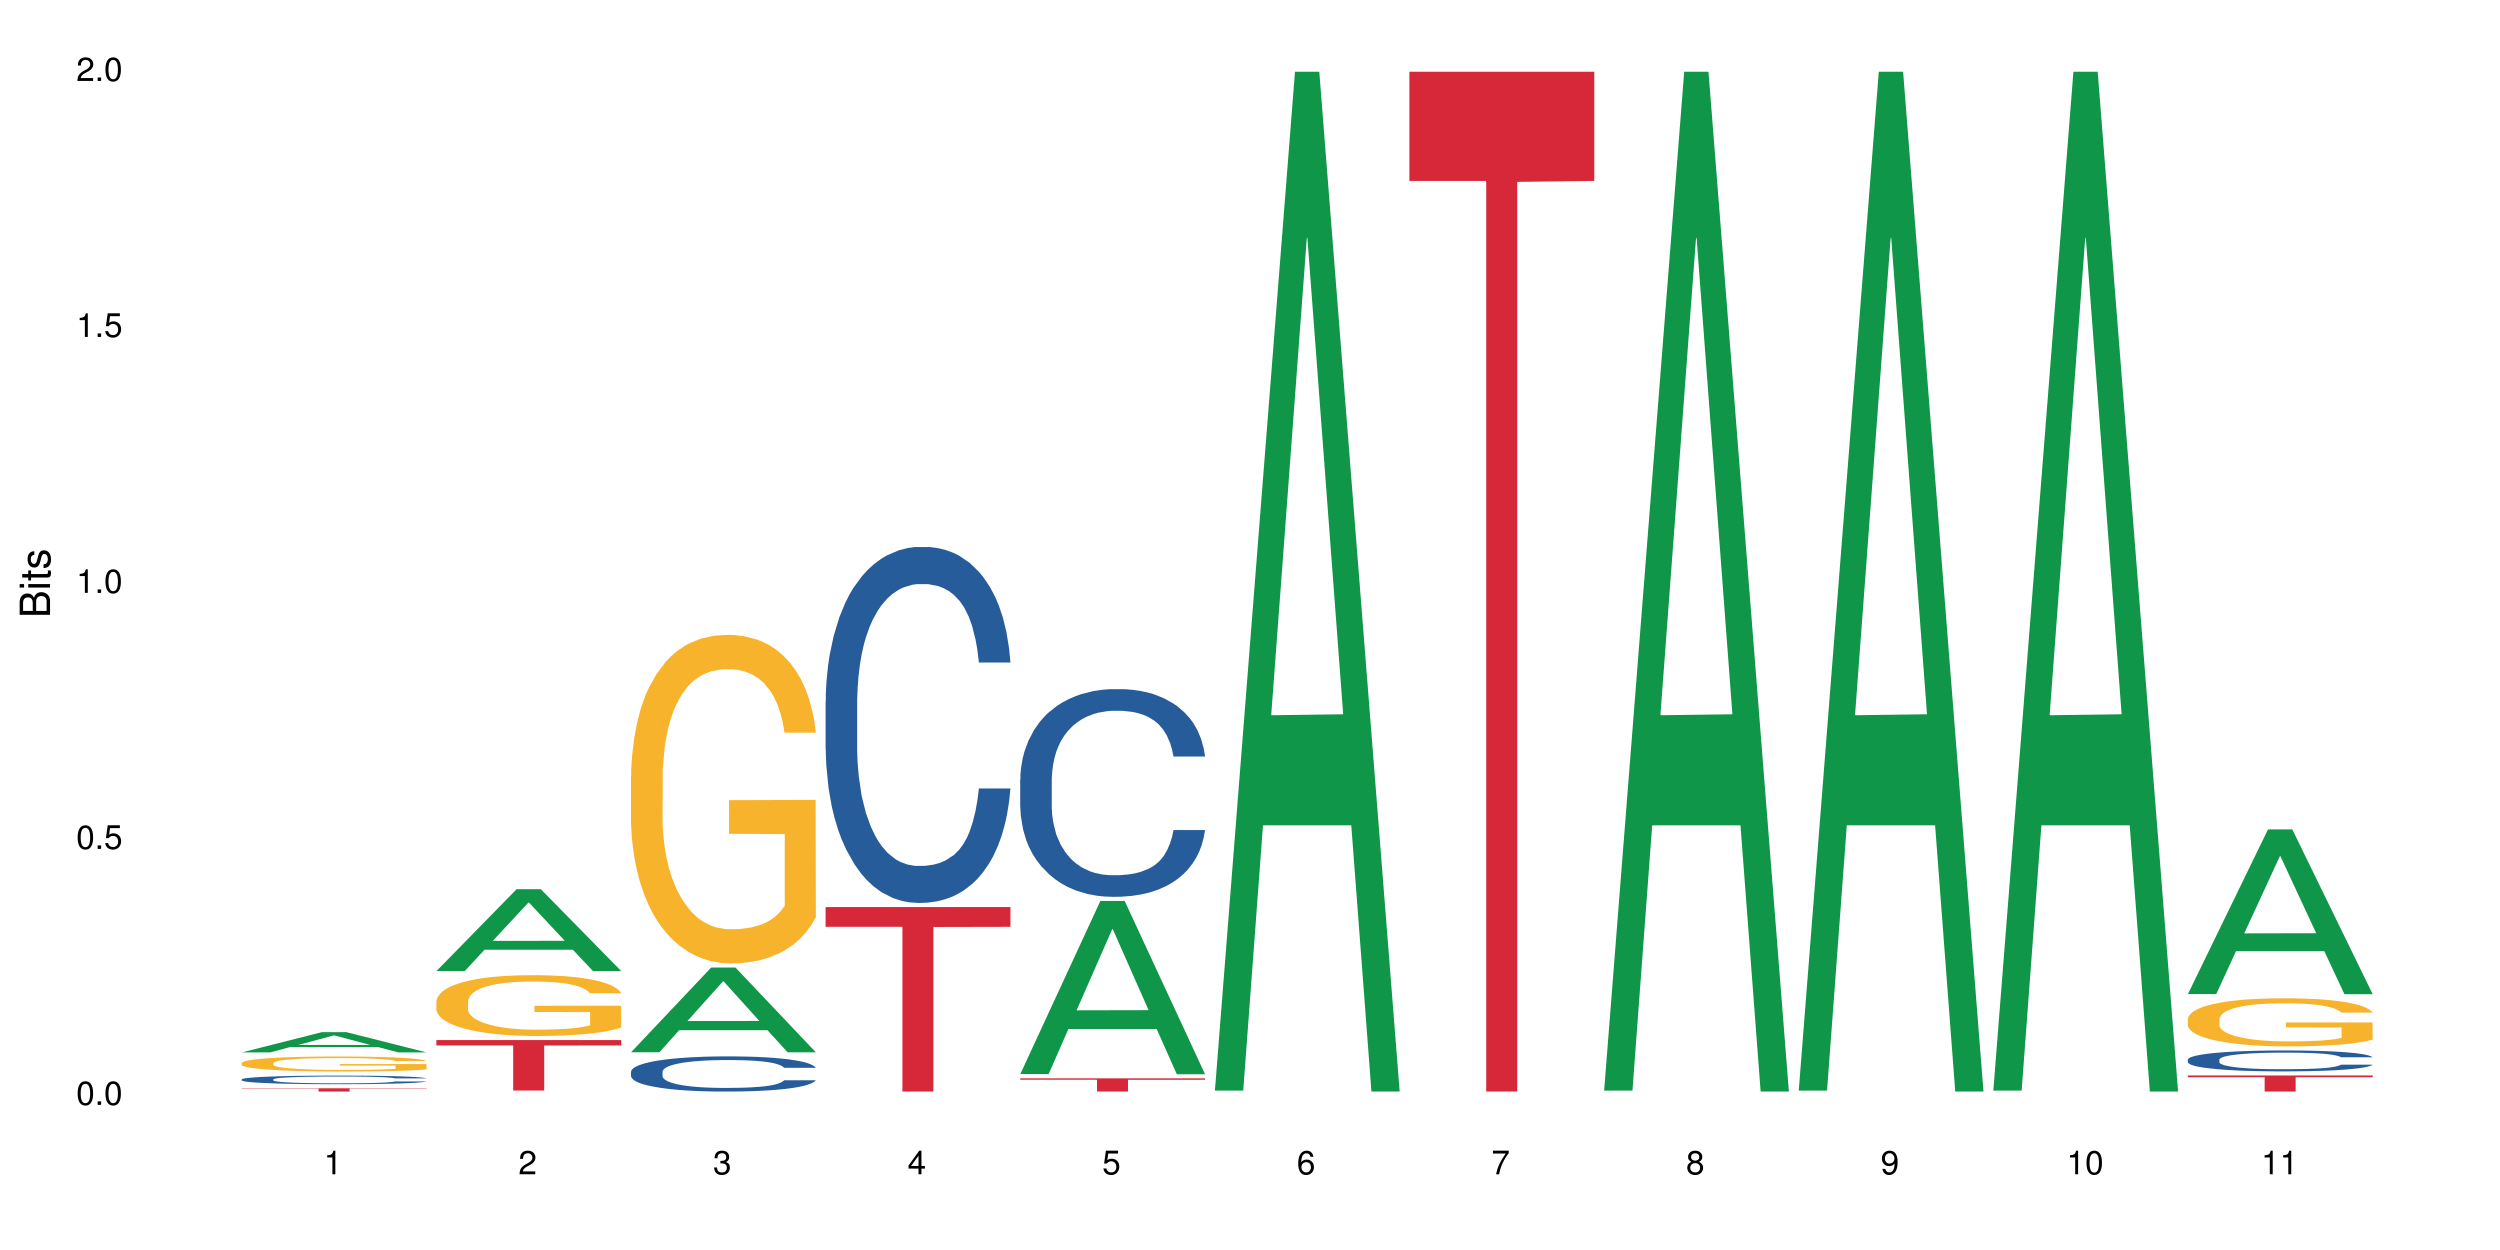 <?xml version="1.0" encoding="UTF-8"?>
<svg xmlns="http://www.w3.org/2000/svg" xmlns:xlink="http://www.w3.org/1999/xlink" width="720pt" height="360pt" viewBox="0 0 720 360" version="1.1">
<defs>
<g>
<symbol overflow="visible" id="glyph0-0">
<path style="stroke:none;" d=""/>
</symbol>
<symbol overflow="visible" id="glyph0-1">
<path style="stroke:none;" d="M 2.641 -6.797 C 2 -6.797 1.422 -6.531 1.078 -6.047 C 0.641 -5.453 0.406 -4.547 0.406 -3.297 C 0.406 -1 1.188 0.219 2.641 0.219 C 4.078 0.219 4.859 -1 4.859 -3.234 C 4.859 -4.562 4.656 -5.438 4.203 -6.047 C 3.844 -6.531 3.281 -6.797 2.641 -6.797 Z M 2.641 -6.047 C 3.547 -6.047 4 -5.125 4 -3.312 C 4 -1.375 3.562 -0.484 2.625 -0.484 C 1.734 -0.484 1.281 -1.422 1.281 -3.281 C 1.281 -5.141 1.734 -6.047 2.641 -6.047 Z M 2.641 -6.047 "/>
</symbol>
<symbol overflow="visible" id="glyph0-2">
<path style="stroke:none;" d="M 1.828 -1 L 0.828 -1 L 0.828 0 L 1.828 0 Z M 1.828 -1 "/>
</symbol>
<symbol overflow="visible" id="glyph0-3">
<path style="stroke:none;" d="M 4.562 -6.797 L 1.062 -6.797 L 0.547 -3.094 L 1.328 -3.094 C 1.719 -3.562 2.047 -3.734 2.578 -3.734 C 3.484 -3.734 4.062 -3.109 4.062 -2.094 C 4.062 -1.125 3.484 -0.531 2.578 -0.531 C 1.828 -0.531 1.375 -0.906 1.188 -1.672 L 0.328 -1.672 C 0.453 -1.109 0.547 -0.844 0.75 -0.594 C 1.125 -0.078 1.828 0.219 2.594 0.219 C 3.969 0.219 4.922 -0.781 4.922 -2.219 C 4.922 -3.562 4.031 -4.484 2.719 -4.484 C 2.25 -4.484 1.859 -4.359 1.469 -4.062 L 1.734 -5.969 L 4.562 -5.969 Z M 4.562 -6.797 "/>
</symbol>
<symbol overflow="visible" id="glyph0-4">
<path style="stroke:none;" d="M 2.484 -4.844 L 2.484 0 L 3.328 0 L 3.328 -6.797 L 2.766 -6.797 C 2.469 -5.75 2.281 -5.609 0.984 -5.453 L 0.984 -4.844 Z M 2.484 -4.844 "/>
</symbol>
<symbol overflow="visible" id="glyph0-5">
<path style="stroke:none;" d="M 4.859 -0.828 L 1.281 -0.828 C 1.359 -1.391 1.672 -1.75 2.5 -2.234 L 3.469 -2.75 C 4.406 -3.266 4.906 -3.969 4.906 -4.812 C 4.906 -5.375 4.672 -5.906 4.266 -6.266 C 3.859 -6.625 3.375 -6.797 2.719 -6.797 C 1.859 -6.797 1.219 -6.5 0.844 -5.922 C 0.609 -5.562 0.5 -5.125 0.484 -4.438 L 1.328 -4.438 C 1.359 -4.906 1.406 -5.188 1.531 -5.406 C 1.75 -5.812 2.188 -6.062 2.703 -6.062 C 3.469 -6.062 4.031 -5.516 4.031 -4.781 C 4.031 -4.25 3.719 -3.797 3.125 -3.438 L 2.234 -2.938 C 0.812 -2.141 0.406 -1.5 0.328 0 L 4.859 0 Z M 4.859 -0.828 "/>
</symbol>
<symbol overflow="visible" id="glyph0-6">
<path style="stroke:none;" d="M 2.125 -3.125 L 2.578 -3.125 C 3.516 -3.125 3.984 -2.703 3.984 -1.891 C 3.984 -1.031 3.469 -0.531 2.578 -0.531 C 1.656 -0.531 1.203 -0.984 1.156 -1.969 L 0.312 -1.969 C 0.344 -1.422 0.438 -1.078 0.609 -0.766 C 0.953 -0.109 1.625 0.219 2.547 0.219 C 3.953 0.219 4.859 -0.609 4.859 -1.906 C 4.859 -2.766 4.516 -3.25 3.703 -3.516 C 4.344 -3.766 4.656 -4.25 4.656 -4.938 C 4.656 -6.109 3.875 -6.797 2.578 -6.797 C 1.203 -6.797 0.484 -6.047 0.453 -4.609 L 1.297 -4.609 C 1.312 -5.016 1.344 -5.25 1.453 -5.453 C 1.641 -5.828 2.062 -6.062 2.594 -6.062 C 3.344 -6.062 3.797 -5.625 3.797 -4.906 C 3.797 -4.422 3.609 -4.141 3.25 -3.984 C 3.016 -3.891 2.719 -3.844 2.125 -3.844 Z M 2.125 -3.125 "/>
</symbol>
<symbol overflow="visible" id="glyph0-7">
<path style="stroke:none;" d="M 3.141 -1.625 L 3.141 0 L 3.984 0 L 3.984 -1.625 L 4.984 -1.625 L 4.984 -2.391 L 3.984 -2.391 L 3.984 -6.797 L 3.359 -6.797 L 0.266 -2.516 L 0.266 -1.625 Z M 3.141 -2.391 L 1 -2.391 L 3.141 -5.359 Z M 3.141 -2.391 "/>
</symbol>
<symbol overflow="visible" id="glyph0-8">
<path style="stroke:none;" d="M 4.781 -5.031 C 4.609 -6.141 3.891 -6.797 2.844 -6.797 C 2.094 -6.797 1.422 -6.438 1.031 -5.828 C 0.609 -5.172 0.406 -4.344 0.406 -3.094 C 0.406 -1.953 0.578 -1.234 0.984 -0.625 C 1.359 -0.078 1.953 0.219 2.703 0.219 C 3.984 0.219 4.922 -0.734 4.922 -2.078 C 4.922 -3.344 4.062 -4.234 2.844 -4.234 C 2.172 -4.234 1.641 -3.969 1.281 -3.469 C 1.281 -5.125 1.828 -6.047 2.797 -6.047 C 3.391 -6.047 3.797 -5.672 3.938 -5.031 Z M 2.734 -3.484 C 3.547 -3.484 4.062 -2.922 4.062 -2 C 4.062 -1.156 3.484 -0.531 2.703 -0.531 C 1.922 -0.531 1.328 -1.188 1.328 -2.047 C 1.328 -2.891 1.906 -3.484 2.734 -3.484 Z M 2.734 -3.484 "/>
</symbol>
<symbol overflow="visible" id="glyph0-9">
<path style="stroke:none;" d="M 4.984 -6.797 L 0.438 -6.797 L 0.438 -5.969 L 4.109 -5.969 C 2.5 -3.656 1.828 -2.234 1.328 0 L 2.219 0 C 2.594 -2.172 3.453 -4.047 4.984 -6.094 Z M 4.984 -6.797 "/>
</symbol>
<symbol overflow="visible" id="glyph0-10">
<path style="stroke:none;" d="M 3.75 -3.578 C 4.453 -4 4.688 -4.344 4.688 -4.984 C 4.688 -6.047 3.844 -6.797 2.641 -6.797 C 1.438 -6.797 0.594 -6.047 0.594 -4.984 C 0.594 -4.359 0.828 -4.016 1.516 -3.578 C 0.734 -3.203 0.359 -2.641 0.359 -1.891 C 0.359 -0.641 1.297 0.219 2.641 0.219 C 3.984 0.219 4.922 -0.641 4.922 -1.875 C 4.922 -2.641 4.531 -3.203 3.75 -3.578 Z M 2.641 -6.047 C 3.359 -6.047 3.812 -5.625 3.812 -4.969 C 3.812 -4.344 3.344 -3.922 2.641 -3.922 C 1.922 -3.922 1.453 -4.344 1.453 -4.984 C 1.453 -5.625 1.922 -6.047 2.641 -6.047 Z M 2.641 -3.203 C 3.484 -3.203 4.062 -2.672 4.062 -1.875 C 4.062 -1.062 3.484 -0.531 2.625 -0.531 C 1.797 -0.531 1.219 -1.078 1.219 -1.875 C 1.219 -2.672 1.797 -3.203 2.641 -3.203 Z M 2.641 -3.203 "/>
</symbol>
<symbol overflow="visible" id="glyph0-11">
<path style="stroke:none;" d="M 0.516 -1.547 C 0.672 -0.438 1.406 0.219 2.438 0.219 C 3.188 0.219 3.859 -0.141 4.266 -0.75 C 4.688 -1.406 4.891 -2.25 4.891 -3.484 C 4.891 -4.625 4.703 -5.359 4.312 -5.953 C 3.938 -6.5 3.344 -6.797 2.594 -6.797 C 1.297 -6.797 0.359 -5.844 0.359 -4.516 C 0.359 -3.25 1.234 -2.344 2.453 -2.344 C 3.094 -2.344 3.562 -2.578 4.016 -3.109 C 4 -1.453 3.469 -0.531 2.5 -0.531 C 1.906 -0.531 1.484 -0.906 1.359 -1.547 Z M 2.578 -6.062 C 3.375 -6.062 3.969 -5.406 3.969 -4.531 C 3.969 -3.688 3.375 -3.094 2.547 -3.094 C 1.734 -3.094 1.234 -3.672 1.234 -4.578 C 1.234 -5.438 1.797 -6.062 2.578 -6.062 Z M 2.578 -6.062 "/>
</symbol>
<symbol overflow="visible" id="glyph1-0">
<path style="stroke:none;" d=""/>
</symbol>
<symbol overflow="visible" id="glyph1-1">
<path style="stroke:none;" d="M 0 -0.953 L 0 -4.891 C 0 -5.719 -0.234 -6.344 -0.734 -6.797 C -1.188 -7.234 -1.812 -7.469 -2.5 -7.469 C -3.547 -7.469 -4.188 -7 -4.625 -5.875 C -4.984 -6.672 -5.641 -7.094 -6.531 -7.094 C -7.156 -7.094 -7.734 -6.859 -8.141 -6.391 C -8.562 -5.938 -8.75 -5.344 -8.75 -4.5 L -8.75 -0.953 Z M -4.984 -2.062 L -7.766 -2.062 L -7.766 -4.219 C -7.766 -4.844 -7.688 -5.203 -7.453 -5.5 C -7.219 -5.812 -6.859 -5.969 -6.375 -5.969 C -5.906 -5.969 -5.531 -5.812 -5.297 -5.5 C -5.062 -5.203 -4.984 -4.844 -4.984 -4.219 Z M -0.984 -2.062 L -4 -2.062 L -4 -4.781 C -4 -5.328 -3.859 -5.688 -3.578 -5.953 C -3.297 -6.219 -2.922 -6.359 -2.484 -6.359 C -2.062 -6.359 -1.688 -6.219 -1.406 -5.953 C -1.109 -5.688 -0.984 -5.328 -0.984 -4.781 Z M -0.984 -2.062 "/>
</symbol>
<symbol overflow="visible" id="glyph1-2">
<path style="stroke:none;" d="M -6.281 -1.797 L -6.281 -0.797 L 0 -0.797 L 0 -1.797 Z M -8.75 -1.797 L -8.75 -0.797 L -7.484 -0.797 L -7.484 -1.797 Z M -8.75 -1.797 "/>
</symbol>
<symbol overflow="visible" id="glyph1-3">
<path style="stroke:none;" d="M -6.281 -3.047 L -6.281 -2.016 L -8.016 -2.016 L -8.016 -1.016 L -6.281 -1.016 L -6.281 -0.172 L -5.469 -0.172 L -5.469 -1.016 L -0.719 -1.016 C -0.078 -1.016 0.281 -1.453 0.281 -2.234 C 0.281 -2.469 0.25 -2.719 0.188 -3.047 L -0.641 -3.047 C -0.609 -2.922 -0.594 -2.766 -0.594 -2.562 C -0.594 -2.141 -0.719 -2.016 -1.156 -2.016 L -5.469 -2.016 L -5.469 -3.047 Z M -6.281 -3.047 "/>
</symbol>
<symbol overflow="visible" id="glyph1-4">
<path style="stroke:none;" d="M -4.531 -5.25 C -5.766 -5.25 -6.469 -4.422 -6.469 -2.969 C -6.469 -1.516 -5.719 -0.562 -4.547 -0.562 C -3.562 -0.562 -3.094 -1.062 -2.734 -2.562 L -2.516 -3.484 C -2.344 -4.188 -2.094 -4.469 -1.625 -4.469 C -1.047 -4.469 -0.641 -3.875 -0.641 -3 C -0.641 -2.453 -0.797 -2 -1.062 -1.75 C -1.25 -1.594 -1.422 -1.531 -1.875 -1.469 L -1.875 -0.406 C -0.422 -0.453 0.281 -1.266 0.281 -2.922 C 0.281 -4.5 -0.5 -5.516 -1.719 -5.516 C -2.656 -5.516 -3.172 -4.984 -3.469 -3.734 L -3.703 -2.766 C -3.891 -1.953 -4.156 -1.609 -4.594 -1.609 C -5.172 -1.609 -5.547 -2.125 -5.547 -2.938 C -5.547 -3.75 -5.203 -4.172 -4.531 -4.203 Z M -4.531 -5.25 "/>
</symbol>
</g>
</defs>
<g id="surface72171">
<rect x="0" y="0" width="720" height="360" style="fill:rgb(100%,100%,100%);fill-opacity:1;stroke:none;"/>
<path style=" stroke:none;fill-rule:nonzero;fill:rgb(6.275%,58.824%,28.235%);fill-opacity:1;" d="M 69.629 303.09 L 69.688 303.086 L 92.723 297.254 L 99.723 297.254 L 122.875 303.098 L 114.738 303.098 L 108.938 301.57 L 83.508 301.57 L 77.82 303.09 L 69.629 303.09 L 85.957 300.941 L 106.605 300.934 L 96.309 298.207 L 96.195 298.203 L 96.082 298.219 L 85.898 300.934 L 85.957 300.941 Z M 69.629 303.09 "/>
<path style=" stroke:none;fill-rule:nonzero;fill:rgb(14.51%,36.078%,60%);fill-opacity:1;" d="M 69.629 310.852 L 69.695 310.852 L 69.695 310.797 L 69.891 310.711 L 70.344 310.602 L 70.797 310.527 L 71.969 310.395 L 73.59 310.266 L 75.277 310.164 L 76.512 310.105 L 77.617 310.062 L 80.148 309.977 L 81.773 309.934 L 83.523 309.895 L 85.668 309.855 L 87.227 309.836 L 90.73 309.797 L 93.328 309.781 L 95.344 309.777 L 99.691 309.777 L 102.289 309.785 L 104.172 309.797 L 106.25 309.812 L 108.004 309.836 L 111.055 309.883 L 113.781 309.949 L 115.016 309.984 L 116.965 310.055 L 118.457 310.121 L 119.496 310.18 L 120.664 310.266 L 121.703 310.367 L 122.484 310.48 L 122.875 310.578 L 113.781 310.578 L 113.328 310.488 L 112.809 310.418 L 111.836 310.324 L 110.859 310.262 L 109.496 310.195 L 108.266 310.152 L 106.574 310.109 L 105.082 310.082 L 103.523 310.062 L 102.031 310.047 L 99.172 310.035 L 95.863 310.035 L 94.629 310.039 L 92.098 310.055 L 90.73 310.074 L 88.785 310.105 L 87.422 310.133 L 85.797 310.18 L 84.695 310.219 L 83.328 310.277 L 82.355 310.328 L 81.254 310.402 L 80.602 310.461 L 80.02 310.523 L 79.5 310.598 L 79.109 310.676 L 78.852 310.762 L 78.719 310.84 L 78.719 311.191 L 78.852 311.273 L 79.176 311.367 L 80.02 311.508 L 81.254 311.625 L 82.68 311.723 L 84.043 311.789 L 84.824 311.82 L 85.863 311.859 L 87.484 311.902 L 89.824 311.949 L 91.188 311.965 L 93.266 311.984 L 95.406 311.992 L 98.266 311.992 L 100.797 311.984 L 102.484 311.973 L 104.238 311.953 L 106.641 311.918 L 108.133 311.879 L 109.434 311.836 L 110.406 311.793 L 111.055 311.758 L 112.031 311.688 L 112.809 311.609 L 113.395 311.531 L 113.781 311.453 L 122.875 311.453 L 122.484 311.547 L 121.898 311.633 L 121.316 311.699 L 120.406 311.777 L 119.367 311.848 L 117.875 311.926 L 116.641 311.98 L 115.016 312.035 L 113.523 312.078 L 111.898 312.117 L 109.496 312.164 L 107.938 312.184 L 106.25 312.207 L 104.238 312.223 L 101.707 312.238 L 98.977 312.25 L 96.445 312.25 L 93.719 312.246 L 91.707 312.238 L 89.043 312.219 L 85.73 312.176 L 83.328 312.133 L 81.445 312.09 L 79.824 312.047 L 78.004 311.984 L 75.668 311.883 L 74.238 311.809 L 73.266 311.746 L 72.16 311.656 L 71.383 311.578 L 70.473 311.449 L 69.824 311.289 L 69.629 311.164 Z M 69.629 310.852 "/>
<path style=" stroke:none;fill-rule:nonzero;fill:rgb(96.863%,70.196%,16.863%);fill-opacity:1;" d="M 69.629 306.125 L 69.695 306.121 L 69.695 306.043 L 69.953 305.867 L 70.602 305.621 L 71.449 305.422 L 72.355 305.262 L 72.941 305.18 L 73.914 305.062 L 74.758 304.977 L 76.902 304.797 L 79.629 304.633 L 81.121 304.562 L 82.809 304.492 L 85.215 304.418 L 86.316 304.391 L 89.691 304.328 L 93.523 304.289 L 97.746 304.277 L 99.691 304.281 L 102.355 304.297 L 105.992 304.34 L 108.07 304.379 L 109.691 304.418 L 111.379 304.469 L 113.457 304.547 L 115.406 304.645 L 116.965 304.738 L 118.523 304.855 L 119.82 304.984 L 120.926 305.121 L 121.898 305.285 L 122.484 305.426 L 122.875 305.562 L 113.848 305.562 L 113.328 305.426 L 112.742 305.316 L 111.77 305.188 L 110.797 305.094 L 109.82 305.02 L 108.004 304.914 L 106.445 304.852 L 104.496 304.797 L 102.613 304.762 L 100.473 304.738 L 99.172 304.73 L 95.73 304.73 L 92.613 304.758 L 90.797 304.789 L 89.5 304.82 L 87.68 304.879 L 86.578 304.926 L 85.926 304.961 L 83.98 305.082 L 82.68 305.191 L 81.965 305.266 L 81.059 305.387 L 80.406 305.492 L 79.695 305.648 L 79.305 305.77 L 78.785 306.035 L 78.719 306.746 L 78.914 306.895 L 79.305 307.059 L 79.824 307.199 L 80.602 307.352 L 81.383 307.465 L 82.746 307.617 L 83.914 307.719 L 84.824 307.789 L 86.578 307.895 L 87.289 307.93 L 88.98 308 L 90.73 308.055 L 92.875 308.102 L 94.5 308.125 L 97.094 308.148 L 100.406 308.148 L 104.305 308.121 L 106.77 308.09 L 108.457 308.059 L 109.562 308.031 L 110.926 307.988 L 111.898 307.949 L 112.809 307.906 L 113.914 307.84 L 113.914 306.895 L 97.875 306.891 L 97.875 306.449 L 122.809 306.445 L 122.875 307.988 L 121.512 308.094 L 119.82 308.199 L 118.199 308.277 L 116.512 308.344 L 114.109 308.418 L 112.16 308.465 L 109.172 308.52 L 106.445 308.559 L 103.59 308.582 L 101.055 308.594 L 98.07 308.598 L 95.406 308.59 L 92.551 308.566 L 90.277 308.535 L 88.199 308.492 L 86.121 308.441 L 83.523 308.359 L 81.836 308.293 L 80.082 308.211 L 78.332 308.109 L 76.773 308.004 L 75.734 307.922 L 74.695 307.828 L 73.59 307.707 L 72.551 307.574 L 71.773 307.453 L 71.059 307.312 L 70.539 307.184 L 70.02 307.008 L 69.758 306.863 L 69.629 306.742 Z M 69.629 306.125 "/>
<path style=" stroke:none;fill-rule:nonzero;fill:rgb(83.922%,15.686%,22.353%);fill-opacity:1;" d="M 69.629 313.43 L 122.875 313.43 L 122.875 313.531 L 100.684 313.531 L 100.684 314.371 L 91.754 314.371 L 91.754 313.531 L 69.629 313.531 Z M 69.629 313.43 "/>
<path style=" stroke:none;fill-rule:nonzero;fill:rgb(6.275%,58.824%,28.235%);fill-opacity:1;" d="M 125.676 279.652 L 125.734 279.629 L 148.77 256.098 L 155.77 256.098 L 178.918 279.676 L 170.785 279.676 L 164.984 273.52 L 139.555 273.52 L 133.867 279.652 L 125.676 279.652 L 142 270.973 L 162.652 270.953 L 152.355 259.949 L 152.242 259.926 L 152.129 259.992 L 141.945 270.953 L 142 270.973 Z M 125.676 279.652 "/>
<path style=" stroke:none;fill-rule:nonzero;fill:rgb(96.863%,70.196%,16.863%);fill-opacity:1;" d="M 125.676 288.352 L 125.742 288.336 L 125.742 288.016 L 126 287.297 L 126.648 286.305 L 127.492 285.492 L 128.402 284.852 L 128.988 284.516 L 129.961 284.035 L 130.805 283.684 L 132.949 282.965 L 135.676 282.293 L 137.168 282.004 L 138.855 281.734 L 141.258 281.43 L 142.363 281.316 L 145.738 281.062 L 149.57 280.902 L 153.793 280.855 L 155.738 280.871 L 158.402 280.934 L 162.039 281.109 L 164.117 281.27 L 165.738 281.43 L 167.426 281.637 L 169.504 281.957 L 171.453 282.34 L 173.012 282.727 L 174.57 283.203 L 175.867 283.715 L 176.973 284.277 L 177.945 284.945 L 178.531 285.508 L 178.918 286.066 L 169.895 286.066 L 169.375 285.508 L 168.789 285.074 L 167.816 284.547 L 166.844 284.164 L 165.867 283.859 L 164.051 283.445 L 162.492 283.188 L 160.543 282.965 L 158.66 282.82 L 156.52 282.727 L 155.219 282.691 L 151.777 282.691 L 148.66 282.805 L 146.844 282.934 L 145.543 283.059 L 143.727 283.301 L 142.621 283.492 L 141.973 283.621 L 140.027 284.117 L 138.727 284.562 L 138.012 284.867 L 137.105 285.348 L 136.453 285.777 L 135.738 286.418 L 135.352 286.898 L 134.832 287.984 L 134.766 290.863 L 134.961 291.473 L 135.352 292.125 L 135.871 292.703 L 136.648 293.309 L 137.43 293.773 L 138.793 294.398 L 139.961 294.812 L 140.871 295.086 L 142.621 295.516 L 143.336 295.66 L 145.023 295.949 L 146.777 296.172 L 148.922 296.363 L 150.543 296.461 L 153.141 296.539 L 156.453 296.539 L 160.348 296.445 L 162.816 296.316 L 164.504 296.188 L 165.609 296.074 L 166.973 295.898 L 167.945 295.742 L 168.855 295.566 L 169.961 295.293 L 169.961 291.473 L 153.922 291.457 L 153.922 289.664 L 178.855 289.648 L 178.918 295.898 L 177.555 296.332 L 175.867 296.746 L 174.246 297.066 L 172.555 297.34 L 170.152 297.645 L 168.207 297.836 L 165.219 298.059 L 162.492 298.203 L 159.637 298.297 L 157.102 298.348 L 154.117 298.363 L 151.453 298.332 L 148.598 298.234 L 146.324 298.105 L 144.246 297.945 L 142.168 297.738 L 139.57 297.402 L 137.883 297.133 L 136.129 296.797 L 134.375 296.395 L 132.816 295.965 L 131.777 295.629 L 130.742 295.246 L 129.637 294.766 L 128.598 294.223 L 127.82 293.727 L 127.105 293.164 L 126.586 292.637 L 126.066 291.918 L 125.805 291.344 L 125.676 290.848 Z M 125.676 288.352 "/>
<path style=" stroke:none;fill-rule:nonzero;fill:rgb(83.922%,15.686%,22.353%);fill-opacity:1;" d="M 125.676 299.543 L 178.918 299.543 L 178.918 301.098 L 156.73 301.109 L 156.73 314.074 L 147.801 314.074 L 147.801 301.125 L 147.672 301.098 L 125.676 301.098 Z M 125.676 299.543 "/>
<path style=" stroke:none;fill-rule:nonzero;fill:rgb(6.275%,58.824%,28.235%);fill-opacity:1;" d="M 181.723 303.047 L 181.777 303.023 L 204.816 278.652 L 211.812 278.652 L 234.965 303.066 L 226.832 303.066 L 221.031 296.695 L 195.602 296.695 L 189.914 303.047 L 181.723 303.047 L 198.047 294.059 L 218.695 294.035 L 208.402 282.641 L 208.289 282.617 L 208.172 282.688 L 197.992 294.035 L 198.047 294.059 Z M 181.723 303.047 "/>
<path style=" stroke:none;fill-rule:nonzero;fill:rgb(14.51%,36.078%,60%);fill-opacity:1;" d="M 181.723 308.652 L 181.785 308.645 L 181.785 308.422 L 181.98 308.07 L 182.438 307.625 L 182.891 307.32 L 184.059 306.773 L 185.684 306.246 L 187.371 305.84 L 188.605 305.598 L 189.707 305.414 L 192.242 305.07 L 193.863 304.895 L 195.617 304.738 L 197.762 304.582 L 199.32 304.488 L 202.824 304.34 L 205.422 304.277 L 207.434 304.246 L 211.785 304.246 L 214.383 304.285 L 216.266 304.332 L 218.344 304.406 L 220.098 304.488 L 223.148 304.691 L 225.875 304.949 L 227.109 305.098 L 229.059 305.387 L 230.551 305.664 L 231.59 305.902 L 232.758 306.246 L 233.797 306.664 L 234.578 307.137 L 234.965 307.531 L 225.875 307.531 L 225.422 307.164 L 224.902 306.875 L 223.926 306.496 L 222.953 306.227 L 221.59 305.961 L 220.355 305.785 L 218.668 305.609 L 217.176 305.496 L 215.617 305.414 L 214.121 305.359 L 211.266 305.301 L 207.953 305.301 L 206.723 305.32 L 204.188 305.395 L 202.824 305.461 L 200.875 305.59 L 199.512 305.711 L 197.891 305.895 L 196.785 306.051 L 195.422 306.293 L 194.449 306.504 L 193.344 306.812 L 192.695 307.043 L 192.109 307.301 L 191.59 307.605 L 191.203 307.93 L 190.941 308.273 L 190.812 308.605 L 190.812 310.039 L 190.941 310.375 L 191.266 310.762 L 192.109 311.328 L 193.344 311.816 L 194.773 312.207 L 196.137 312.484 L 196.918 312.613 L 197.953 312.762 L 199.578 312.945 L 201.914 313.129 L 203.281 313.203 L 205.355 313.277 L 207.5 313.316 L 210.355 313.316 L 212.891 313.277 L 214.578 313.234 L 216.332 313.16 L 218.734 313 L 220.227 312.852 L 221.523 312.676 L 222.5 312.5 L 223.148 312.352 L 224.121 312.066 L 224.902 311.754 L 225.484 311.43 L 225.875 311.113 L 234.965 311.113 L 234.578 311.484 L 233.992 311.844 L 233.406 312.113 L 232.5 312.438 L 231.461 312.723 L 229.965 313.047 L 228.734 313.262 L 227.109 313.492 L 225.617 313.668 L 223.992 313.824 L 221.59 314.012 L 220.031 314.102 L 218.344 314.188 L 216.332 314.258 L 213.797 314.324 L 211.07 314.363 L 208.539 314.371 L 205.812 314.352 L 203.801 314.316 L 201.137 314.23 L 197.824 314.066 L 195.422 313.891 L 193.539 313.715 L 191.918 313.527 L 190.098 313.277 L 187.762 312.871 L 186.332 312.559 L 185.359 312.297 L 184.254 311.938 L 183.477 311.613 L 182.566 311.094 L 181.918 310.438 L 181.723 309.93 Z M 181.723 308.652 "/>
<path style=" stroke:none;fill-rule:nonzero;fill:rgb(96.863%,70.196%,16.863%);fill-opacity:1;" d="M 181.723 223.367 L 181.785 223.281 L 181.785 221.551 L 182.047 217.664 L 182.695 212.305 L 183.539 207.895 L 184.449 204.438 L 185.035 202.625 L 186.008 200.031 L 186.852 198.129 L 188.996 194.238 L 191.723 190.609 L 193.215 189.055 L 194.902 187.586 L 197.305 185.941 L 198.41 185.336 L 201.785 183.953 L 205.617 183.09 L 209.836 182.832 L 211.785 182.918 L 214.449 183.262 L 218.082 184.215 L 220.16 185.078 L 221.785 185.941 L 223.473 187.066 L 225.551 188.793 L 227.5 190.867 L 229.059 192.941 L 230.617 195.535 L 231.914 198.301 L 233.02 201.328 L 233.992 204.957 L 234.578 207.98 L 234.965 211.008 L 225.941 211.008 L 225.422 207.98 L 224.836 205.648 L 223.863 202.797 L 222.891 200.723 L 221.914 199.078 L 220.098 196.832 L 218.539 195.449 L 216.59 194.238 L 214.707 193.461 L 212.566 192.941 L 211.266 192.77 L 207.824 192.77 L 204.707 193.375 L 202.891 194.066 L 201.59 194.758 L 199.773 196.055 L 198.668 197.094 L 198.02 197.785 L 196.07 200.461 L 194.773 202.883 L 194.059 204.523 L 193.148 207.117 L 192.5 209.453 L 191.785 212.91 L 191.398 215.5 L 190.879 221.379 L 190.812 236.938 L 191.008 240.219 L 191.398 243.766 L 191.918 246.875 L 192.695 250.16 L 193.477 252.668 L 194.84 256.039 L 196.008 258.285 L 196.918 259.754 L 198.668 262.086 L 199.383 262.863 L 201.07 264.422 L 202.824 265.633 L 204.969 266.668 L 206.59 267.188 L 209.188 267.617 L 212.5 267.617 L 216.395 267.102 L 218.863 266.41 L 220.551 265.719 L 221.656 265.113 L 223.02 264.16 L 223.992 263.297 L 224.902 262.348 L 226.004 260.879 L 226.004 240.219 L 209.969 240.133 L 209.969 230.453 L 234.902 230.367 L 234.965 264.16 L 233.602 266.496 L 231.914 268.742 L 230.293 270.473 L 228.602 271.941 L 226.199 273.582 L 224.254 274.621 L 221.266 275.828 L 218.539 276.609 L 215.68 277.125 L 213.148 277.387 L 210.164 277.473 L 207.5 277.301 L 204.645 276.781 L 202.371 276.09 L 200.293 275.227 L 198.215 274.102 L 195.617 272.285 L 193.93 270.816 L 192.176 269 L 190.422 266.84 L 188.863 264.508 L 187.824 262.691 L 186.785 260.617 L 185.684 258.023 L 184.645 255.086 L 183.863 252.406 L 183.152 249.383 L 182.633 246.531 L 182.113 242.641 L 181.852 239.527 L 181.723 236.852 Z M 181.723 223.367 "/>
<path style=" stroke:none;fill-rule:nonzero;fill:rgb(14.51%,36.078%,60%);fill-opacity:1;" d="M 237.77 202.148 L 237.832 202.055 L 237.832 199.805 L 238.027 196.246 L 238.484 191.746 L 238.938 188.656 L 240.105 183.125 L 241.73 177.785 L 243.418 173.664 L 244.652 171.227 L 245.754 169.352 L 248.289 165.887 L 249.91 164.105 L 251.664 162.512 L 253.805 160.918 L 255.363 159.984 L 258.871 158.484 L 261.469 157.828 L 263.48 157.547 L 267.832 157.547 L 270.43 157.922 L 272.312 158.391 L 274.391 159.141 L 276.145 159.984 L 279.195 162.043 L 281.922 164.668 L 283.156 166.168 L 285.105 169.07 L 286.598 171.883 L 287.637 174.32 L 288.805 177.785 L 289.844 182.004 L 290.621 186.781 L 291.012 190.809 L 281.922 190.809 L 281.469 187.062 L 280.949 184.156 L 279.973 180.316 L 279 177.598 L 277.637 174.883 L 276.402 173.102 L 274.715 171.32 L 273.223 170.195 L 271.664 169.352 L 270.168 168.789 L 267.312 168.227 L 264 168.227 L 262.766 168.414 L 260.234 169.164 L 258.871 169.82 L 256.922 171.133 L 255.559 172.352 L 253.938 174.227 L 252.832 175.816 L 251.469 178.254 L 250.496 180.41 L 249.391 183.5 L 248.742 185.844 L 248.156 188.469 L 247.637 191.559 L 247.25 194.84 L 246.988 198.305 L 246.859 201.68 L 246.859 216.203 L 246.988 219.574 L 247.312 223.512 L 248.156 229.227 L 249.391 234.191 L 250.82 238.129 L 252.184 240.938 L 252.961 242.25 L 254 243.75 L 255.625 245.625 L 257.961 247.5 L 259.324 248.246 L 261.402 248.996 L 263.547 249.371 L 266.402 249.371 L 268.938 248.996 L 270.625 248.527 L 272.379 247.777 L 274.781 246.188 L 276.273 244.688 L 277.57 242.906 L 278.547 241.125 L 279.195 239.629 L 280.168 236.723 L 280.949 233.535 L 281.531 230.258 L 281.922 227.07 L 291.012 227.07 L 290.621 230.82 L 290.039 234.473 L 289.453 237.191 L 288.547 240.469 L 287.508 243.375 L 286.012 246.656 L 284.777 248.809 L 283.156 251.152 L 281.664 252.934 L 280.039 254.527 L 277.637 256.398 L 276.078 257.336 L 274.391 258.18 L 272.379 258.93 L 269.844 259.586 L 267.117 259.961 L 264.586 260.055 L 261.859 259.867 L 259.844 259.492 L 257.184 258.648 L 253.871 256.961 L 251.469 255.18 L 249.586 253.402 L 247.961 251.527 L 246.145 248.996 L 243.809 244.875 L 242.379 241.688 L 241.406 239.066 L 240.301 235.41 L 239.523 232.133 L 238.613 226.883 L 237.965 220.23 L 237.77 215.078 Z M 237.77 202.148 "/>
<path style=" stroke:none;fill-rule:nonzero;fill:rgb(83.922%,15.686%,22.353%);fill-opacity:1;" d="M 237.77 261.234 L 291.012 261.234 L 291.012 266.922 L 268.82 266.973 L 268.82 314.371 L 259.895 314.371 L 259.895 267.02 L 259.766 266.922 L 237.77 266.922 Z M 237.77 261.234 "/>
<path style=" stroke:none;fill-rule:nonzero;fill:rgb(6.275%,58.824%,28.235%);fill-opacity:1;" d="M 293.816 309.34 L 293.871 309.293 L 316.91 259.473 L 323.906 259.473 L 347.059 309.387 L 338.926 309.387 L 333.121 296.355 L 307.695 296.355 L 302.008 309.34 L 293.816 309.34 L 310.141 290.969 L 330.789 290.922 L 320.492 267.629 L 320.379 267.582 L 320.266 267.723 L 310.082 290.922 L 310.141 290.969 Z M 293.816 309.34 "/>
<path style=" stroke:none;fill-rule:nonzero;fill:rgb(14.51%,36.078%,60%);fill-opacity:1;" d="M 293.816 224.508 L 293.879 224.453 L 293.879 223.141 L 294.074 221.062 L 294.527 218.438 L 294.984 216.633 L 296.152 213.41 L 297.777 210.293 L 299.465 207.887 L 300.699 206.465 L 301.801 205.371 L 304.332 203.352 L 305.957 202.312 L 307.711 201.383 L 309.852 200.453 L 311.41 199.906 L 314.918 199.031 L 317.516 198.648 L 319.527 198.484 L 323.879 198.484 L 326.477 198.703 L 328.359 198.977 L 330.438 199.414 L 332.191 199.906 L 335.242 201.109 L 337.969 202.641 L 339.203 203.512 L 341.148 205.207 L 342.645 206.848 L 343.684 208.27 L 344.852 210.293 L 345.891 212.754 L 346.668 215.543 L 347.059 217.891 L 337.969 217.891 L 337.516 215.707 L 336.996 214.012 L 336.02 211.77 L 335.047 210.184 L 333.684 208.598 L 332.449 207.559 L 330.762 206.52 L 329.266 205.863 L 327.711 205.371 L 326.215 205.043 L 323.359 204.715 L 320.047 204.715 L 318.812 204.824 L 316.281 205.262 L 314.918 205.645 L 312.969 206.41 L 311.605 207.121 L 309.984 208.215 L 308.879 209.145 L 307.516 210.566 L 306.543 211.824 L 305.438 213.629 L 304.789 214.996 L 304.203 216.523 L 303.684 218.328 L 303.293 220.242 L 303.035 222.266 L 302.906 224.234 L 302.906 232.707 L 303.035 234.676 L 303.359 236.973 L 304.203 240.309 L 305.438 243.203 L 306.867 245.5 L 308.23 247.141 L 309.008 247.906 L 310.047 248.781 L 311.672 249.875 L 314.008 250.969 L 315.371 251.406 L 317.449 251.844 L 319.594 252.062 L 322.449 252.062 L 324.98 251.844 L 326.672 251.57 L 328.422 251.133 L 330.824 250.203 L 332.32 249.328 L 333.617 248.289 L 334.594 247.25 L 335.242 246.375 L 336.215 244.68 L 336.996 242.82 L 337.578 240.906 L 337.969 239.051 L 347.059 239.051 L 346.668 241.234 L 346.086 243.367 L 345.5 244.953 L 344.59 246.867 L 343.551 248.562 L 342.059 250.477 L 340.824 251.734 L 339.203 253.098 L 337.707 254.137 L 336.086 255.066 L 333.684 256.16 L 332.125 256.707 L 330.438 257.199 L 328.422 257.637 L 325.891 258.02 L 323.164 258.238 L 320.633 258.293 L 317.906 258.184 L 315.891 257.965 L 313.23 257.473 L 309.918 256.488 L 307.516 255.449 L 305.633 254.41 L 304.008 253.316 L 302.191 251.844 L 299.852 249.438 L 298.426 247.578 L 297.449 246.047 L 296.348 243.914 L 295.566 242 L 294.66 238.941 L 294.008 235.059 L 293.816 232.051 Z M 293.816 224.508 "/>
<path style=" stroke:none;fill-rule:nonzero;fill:rgb(83.922%,15.686%,22.353%);fill-opacity:1;" d="M 293.816 310.566 L 347.059 310.566 L 347.059 310.973 L 324.867 310.977 L 324.867 314.371 L 315.941 314.371 L 315.941 310.98 L 315.812 310.973 L 293.816 310.973 Z M 293.816 310.566 "/>
<path style=" stroke:none;fill-rule:nonzero;fill:rgb(6.275%,58.824%,28.235%);fill-opacity:1;" d="M 349.859 314.094 L 349.918 313.82 L 372.957 20.664 L 379.953 20.664 L 403.105 314.371 L 394.973 314.371 L 389.168 237.703 L 363.742 237.703 L 358.051 314.094 L 349.859 314.094 L 366.188 205.988 L 386.836 205.711 L 376.539 68.648 L 376.426 68.375 L 376.312 69.199 L 366.129 205.711 L 366.188 205.988 Z M 349.859 314.094 "/>
<path style=" stroke:none;fill-rule:nonzero;fill:rgb(83.922%,15.686%,22.353%);fill-opacity:1;" d="M 405.906 20.664 L 459.152 20.664 L 459.152 52.102 L 436.961 52.379 L 436.961 314.371 L 428.035 314.371 L 428.035 52.652 L 427.902 52.102 L 405.906 52.102 Z M 405.906 20.664 "/>
<path style=" stroke:none;fill-rule:nonzero;fill:rgb(6.275%,58.824%,28.235%);fill-opacity:1;" d="M 461.953 314.094 L 462.012 313.82 L 485.051 20.664 L 492.047 20.664 L 515.199 314.371 L 507.062 314.371 L 501.262 237.703 L 475.832 237.703 L 470.145 314.094 L 461.953 314.094 L 478.281 205.988 L 498.93 205.711 L 488.633 68.648 L 488.52 68.375 L 488.406 69.199 L 478.223 205.711 L 478.281 205.988 Z M 461.953 314.094 "/>
<path style=" stroke:none;fill-rule:nonzero;fill:rgb(6.275%,58.824%,28.235%);fill-opacity:1;" d="M 518 314.094 L 518.059 313.82 L 541.094 20.664 L 548.094 20.664 L 571.246 314.371 L 563.109 314.371 L 557.309 237.703 L 531.879 237.703 L 526.191 314.094 L 518 314.094 L 534.324 205.988 L 554.977 205.711 L 544.68 68.648 L 544.566 68.375 L 544.453 69.199 L 534.27 205.711 L 534.324 205.988 Z M 518 314.094 "/>
<path style=" stroke:none;fill-rule:nonzero;fill:rgb(6.275%,58.824%,28.235%);fill-opacity:1;" d="M 574.047 314.094 L 574.102 313.82 L 597.141 20.664 L 604.137 20.664 L 627.289 314.371 L 619.156 314.371 L 613.355 237.703 L 587.926 237.703 L 582.238 314.094 L 574.047 314.094 L 590.371 205.988 L 611.023 205.711 L 600.727 68.648 L 600.613 68.375 L 600.496 69.199 L 590.316 205.711 L 590.371 205.988 Z M 574.047 314.094 "/>
<path style=" stroke:none;fill-rule:nonzero;fill:rgb(6.275%,58.824%,28.235%);fill-opacity:1;" d="M 630.094 286.285 L 630.148 286.238 L 653.188 238.867 L 660.184 238.867 L 683.336 286.328 L 675.203 286.328 L 669.398 273.938 L 643.973 273.938 L 638.285 286.285 L 630.094 286.285 L 646.418 268.812 L 667.066 268.77 L 656.773 246.621 L 656.656 246.574 L 656.543 246.711 L 646.363 268.77 L 646.418 268.812 Z M 630.094 286.285 "/>
<path style=" stroke:none;fill-rule:nonzero;fill:rgb(14.51%,36.078%,60%);fill-opacity:1;" d="M 630.094 305.156 L 630.156 305.152 L 630.156 305.02 L 630.352 304.812 L 630.809 304.547 L 631.262 304.367 L 632.43 304.039 L 634.055 303.727 L 635.742 303.484 L 636.977 303.34 L 638.078 303.23 L 640.613 303.027 L 642.234 302.922 L 643.988 302.828 L 646.133 302.734 L 647.691 302.68 L 651.195 302.594 L 653.793 302.555 L 655.805 302.539 L 660.156 302.539 L 662.754 302.559 L 664.637 302.586 L 666.715 302.633 L 668.469 302.68 L 671.52 302.801 L 674.246 302.957 L 675.48 303.043 L 677.43 303.215 L 678.922 303.379 L 679.961 303.523 L 681.129 303.727 L 682.168 303.973 L 682.949 304.254 L 683.336 304.492 L 674.246 304.492 L 673.793 304.273 L 673.273 304.102 L 672.297 303.875 L 671.324 303.715 L 669.961 303.555 L 668.727 303.453 L 667.039 303.348 L 665.547 303.281 L 663.988 303.23 L 662.492 303.199 L 659.637 303.164 L 656.324 303.164 L 655.09 303.176 L 652.559 303.219 L 651.195 303.258 L 649.246 303.336 L 647.883 303.406 L 646.262 303.516 L 645.156 303.609 L 643.793 303.754 L 642.82 303.879 L 641.715 304.062 L 641.066 304.199 L 640.48 304.355 L 639.961 304.535 L 639.574 304.73 L 639.312 304.934 L 639.184 305.129 L 639.184 305.984 L 639.312 306.184 L 639.637 306.414 L 640.48 306.75 L 641.715 307.039 L 643.145 307.273 L 644.508 307.438 L 645.285 307.516 L 646.324 307.602 L 647.949 307.711 L 650.285 307.824 L 651.648 307.867 L 653.727 307.91 L 655.871 307.934 L 658.727 307.934 L 661.262 307.91 L 662.949 307.883 L 664.703 307.84 L 667.105 307.746 L 668.598 307.656 L 669.895 307.555 L 670.871 307.449 L 671.52 307.359 L 672.492 307.191 L 673.273 307.004 L 673.855 306.809 L 674.246 306.621 L 683.336 306.621 L 682.949 306.844 L 682.363 307.059 L 681.777 307.219 L 680.871 307.41 L 679.832 307.582 L 678.336 307.773 L 677.105 307.898 L 675.48 308.039 L 673.988 308.141 L 672.363 308.234 L 669.961 308.348 L 668.402 308.402 L 666.715 308.449 L 664.703 308.496 L 662.168 308.531 L 659.441 308.555 L 656.91 308.559 L 654.184 308.551 L 652.168 308.527 L 649.508 308.477 L 646.195 308.379 L 643.793 308.273 L 641.91 308.168 L 640.289 308.059 L 638.469 307.91 L 636.133 307.668 L 634.703 307.48 L 633.73 307.328 L 632.625 307.113 L 631.848 306.918 L 630.938 306.613 L 630.289 306.219 L 630.094 305.918 Z M 630.094 305.156 "/>
<path style=" stroke:none;fill-rule:nonzero;fill:rgb(96.863%,70.196%,16.863%);fill-opacity:1;" d="M 630.094 293.441 L 630.156 293.426 L 630.156 293.176 L 630.418 292.605 L 631.066 291.82 L 631.91 291.176 L 632.82 290.672 L 633.406 290.406 L 634.379 290.023 L 635.223 289.746 L 637.367 289.176 L 640.094 288.645 L 641.586 288.418 L 643.273 288.203 L 645.676 287.965 L 646.781 287.875 L 650.156 287.672 L 653.988 287.547 L 658.207 287.508 L 660.156 287.52 L 662.82 287.57 L 666.453 287.711 L 668.531 287.836 L 670.156 287.965 L 671.844 288.129 L 673.922 288.379 L 675.871 288.684 L 677.43 288.988 L 678.988 289.367 L 680.285 289.773 L 681.391 290.215 L 682.363 290.746 L 682.949 291.188 L 683.336 291.633 L 674.312 291.633 L 673.793 291.188 L 673.207 290.848 L 672.234 290.43 L 671.258 290.125 L 670.285 289.887 L 668.469 289.559 L 666.91 289.355 L 664.961 289.176 L 663.078 289.062 L 660.938 288.988 L 659.637 288.961 L 656.195 288.961 L 653.078 289.051 L 651.262 289.152 L 649.961 289.254 L 648.145 289.441 L 647.039 289.594 L 646.391 289.695 L 644.441 290.09 L 643.145 290.441 L 642.43 290.684 L 641.52 291.062 L 640.871 291.402 L 640.156 291.91 L 639.77 292.289 L 639.25 293.148 L 639.184 295.426 L 639.379 295.906 L 639.77 296.426 L 640.289 296.879 L 641.066 297.359 L 641.844 297.727 L 643.211 298.223 L 644.379 298.551 L 645.285 298.766 L 647.039 299.105 L 647.754 299.219 L 649.441 299.449 L 651.195 299.625 L 653.34 299.777 L 654.961 299.852 L 657.559 299.918 L 660.871 299.918 L 664.766 299.84 L 667.234 299.738 L 668.922 299.637 L 670.027 299.551 L 671.391 299.41 L 672.363 299.285 L 673.273 299.145 L 674.375 298.93 L 674.375 295.906 L 658.34 295.895 L 658.34 294.477 L 683.273 294.465 L 683.336 299.41 L 681.973 299.75 L 680.285 300.082 L 678.66 300.332 L 676.973 300.547 L 674.57 300.789 L 672.625 300.941 L 669.637 301.117 L 666.91 301.23 L 664.051 301.309 L 661.52 301.344 L 658.531 301.359 L 655.871 301.332 L 653.016 301.258 L 650.742 301.156 L 648.664 301.027 L 646.586 300.863 L 643.988 300.598 L 642.301 300.383 L 640.547 300.117 L 638.793 299.801 L 637.234 299.461 L 636.195 299.195 L 635.156 298.891 L 634.055 298.512 L 633.016 298.082 L 632.234 297.691 L 631.523 297.246 L 631.004 296.828 L 630.484 296.262 L 630.223 295.805 L 630.094 295.414 Z M 630.094 293.441 "/>
<path style=" stroke:none;fill-rule:nonzero;fill:rgb(83.922%,15.686%,22.353%);fill-opacity:1;" d="M 630.094 309.738 L 683.336 309.738 L 683.336 310.234 L 661.148 310.238 L 661.148 314.371 L 652.219 314.371 L 652.219 310.246 L 652.09 310.234 L 630.094 310.234 Z M 630.094 309.738 "/>
<g style="fill:rgb(0%,0%,0%);fill-opacity:1;">
  <use xlink:href="#glyph0-1" x="21.957" y="318.198"/>
  <use xlink:href="#glyph0-2" x="27.291" y="318.198"/>
  <use xlink:href="#glyph0-1" x="29.958" y="318.198"/>
</g>
<g style="fill:rgb(0%,0%,0%);fill-opacity:1;">
  <use xlink:href="#glyph0-1" x="21.957" y="244.476"/>
  <use xlink:href="#glyph0-2" x="27.291" y="244.476"/>
  <use xlink:href="#glyph0-3" x="29.958" y="244.476"/>
</g>
<g style="fill:rgb(0%,0%,0%);fill-opacity:1;">
  <use xlink:href="#glyph0-4" x="21.957" y="170.753"/>
  <use xlink:href="#glyph0-2" x="27.291" y="170.753"/>
  <use xlink:href="#glyph0-1" x="29.958" y="170.753"/>
</g>
<g style="fill:rgb(0%,0%,0%);fill-opacity:1;">
  <use xlink:href="#glyph0-4" x="21.957" y="97.034"/>
  <use xlink:href="#glyph0-2" x="27.291" y="97.034"/>
  <use xlink:href="#glyph0-3" x="29.958" y="97.034"/>
</g>
<g style="fill:rgb(0%,0%,0%);fill-opacity:1;">
  <use xlink:href="#glyph0-5" x="21.957" y="23.312"/>
  <use xlink:href="#glyph0-2" x="27.291" y="23.312"/>
  <use xlink:href="#glyph0-1" x="29.958" y="23.312"/>
</g>
<g style="fill:rgb(0%,0%,0%);fill-opacity:1;">
  <use xlink:href="#glyph0-4" x="93.25" y="338.19"/>
</g>
<g style="fill:rgb(0%,0%,0%);fill-opacity:1;">
  <use xlink:href="#glyph0-5" x="149.297" y="338.19"/>
</g>
<g style="fill:rgb(0%,0%,0%);fill-opacity:1;">
  <use xlink:href="#glyph0-6" x="205.344" y="338.19"/>
</g>
<g style="fill:rgb(0%,0%,0%);fill-opacity:1;">
  <use xlink:href="#glyph0-7" x="261.391" y="338.19"/>
</g>
<g style="fill:rgb(0%,0%,0%);fill-opacity:1;">
  <use xlink:href="#glyph0-3" x="317.438" y="338.19"/>
</g>
<g style="fill:rgb(0%,0%,0%);fill-opacity:1;">
  <use xlink:href="#glyph0-8" x="373.484" y="338.19"/>
</g>
<g style="fill:rgb(0%,0%,0%);fill-opacity:1;">
  <use xlink:href="#glyph0-9" x="429.531" y="338.19"/>
</g>
<g style="fill:rgb(0%,0%,0%);fill-opacity:1;">
  <use xlink:href="#glyph0-10" x="485.574" y="338.19"/>
</g>
<g style="fill:rgb(0%,0%,0%);fill-opacity:1;">
  <use xlink:href="#glyph0-11" x="541.621" y="338.19"/>
</g>
<g style="fill:rgb(0%,0%,0%);fill-opacity:1;">
  <use xlink:href="#glyph0-4" x="595.168" y="338.19"/>
  <use xlink:href="#glyph0-1" x="600.502" y="338.19"/>
</g>
<g style="fill:rgb(0%,0%,0%);fill-opacity:1;">
  <use xlink:href="#glyph0-4" x="651.215" y="338.19"/>
  <use xlink:href="#glyph0-4" x="656.549" y="338.19"/>
</g>
<g style="fill:rgb(0%,0%,0%);fill-opacity:1;">
  <use xlink:href="#glyph1-1" x="14.412" y="178.016"/>
  <use xlink:href="#glyph1-2" x="14.412" y="170.012"/>
  <use xlink:href="#glyph1-3" x="14.412" y="167.348"/>
  <use xlink:href="#glyph1-4" x="14.412" y="164.012"/>
</g>
</g>
</svg>
